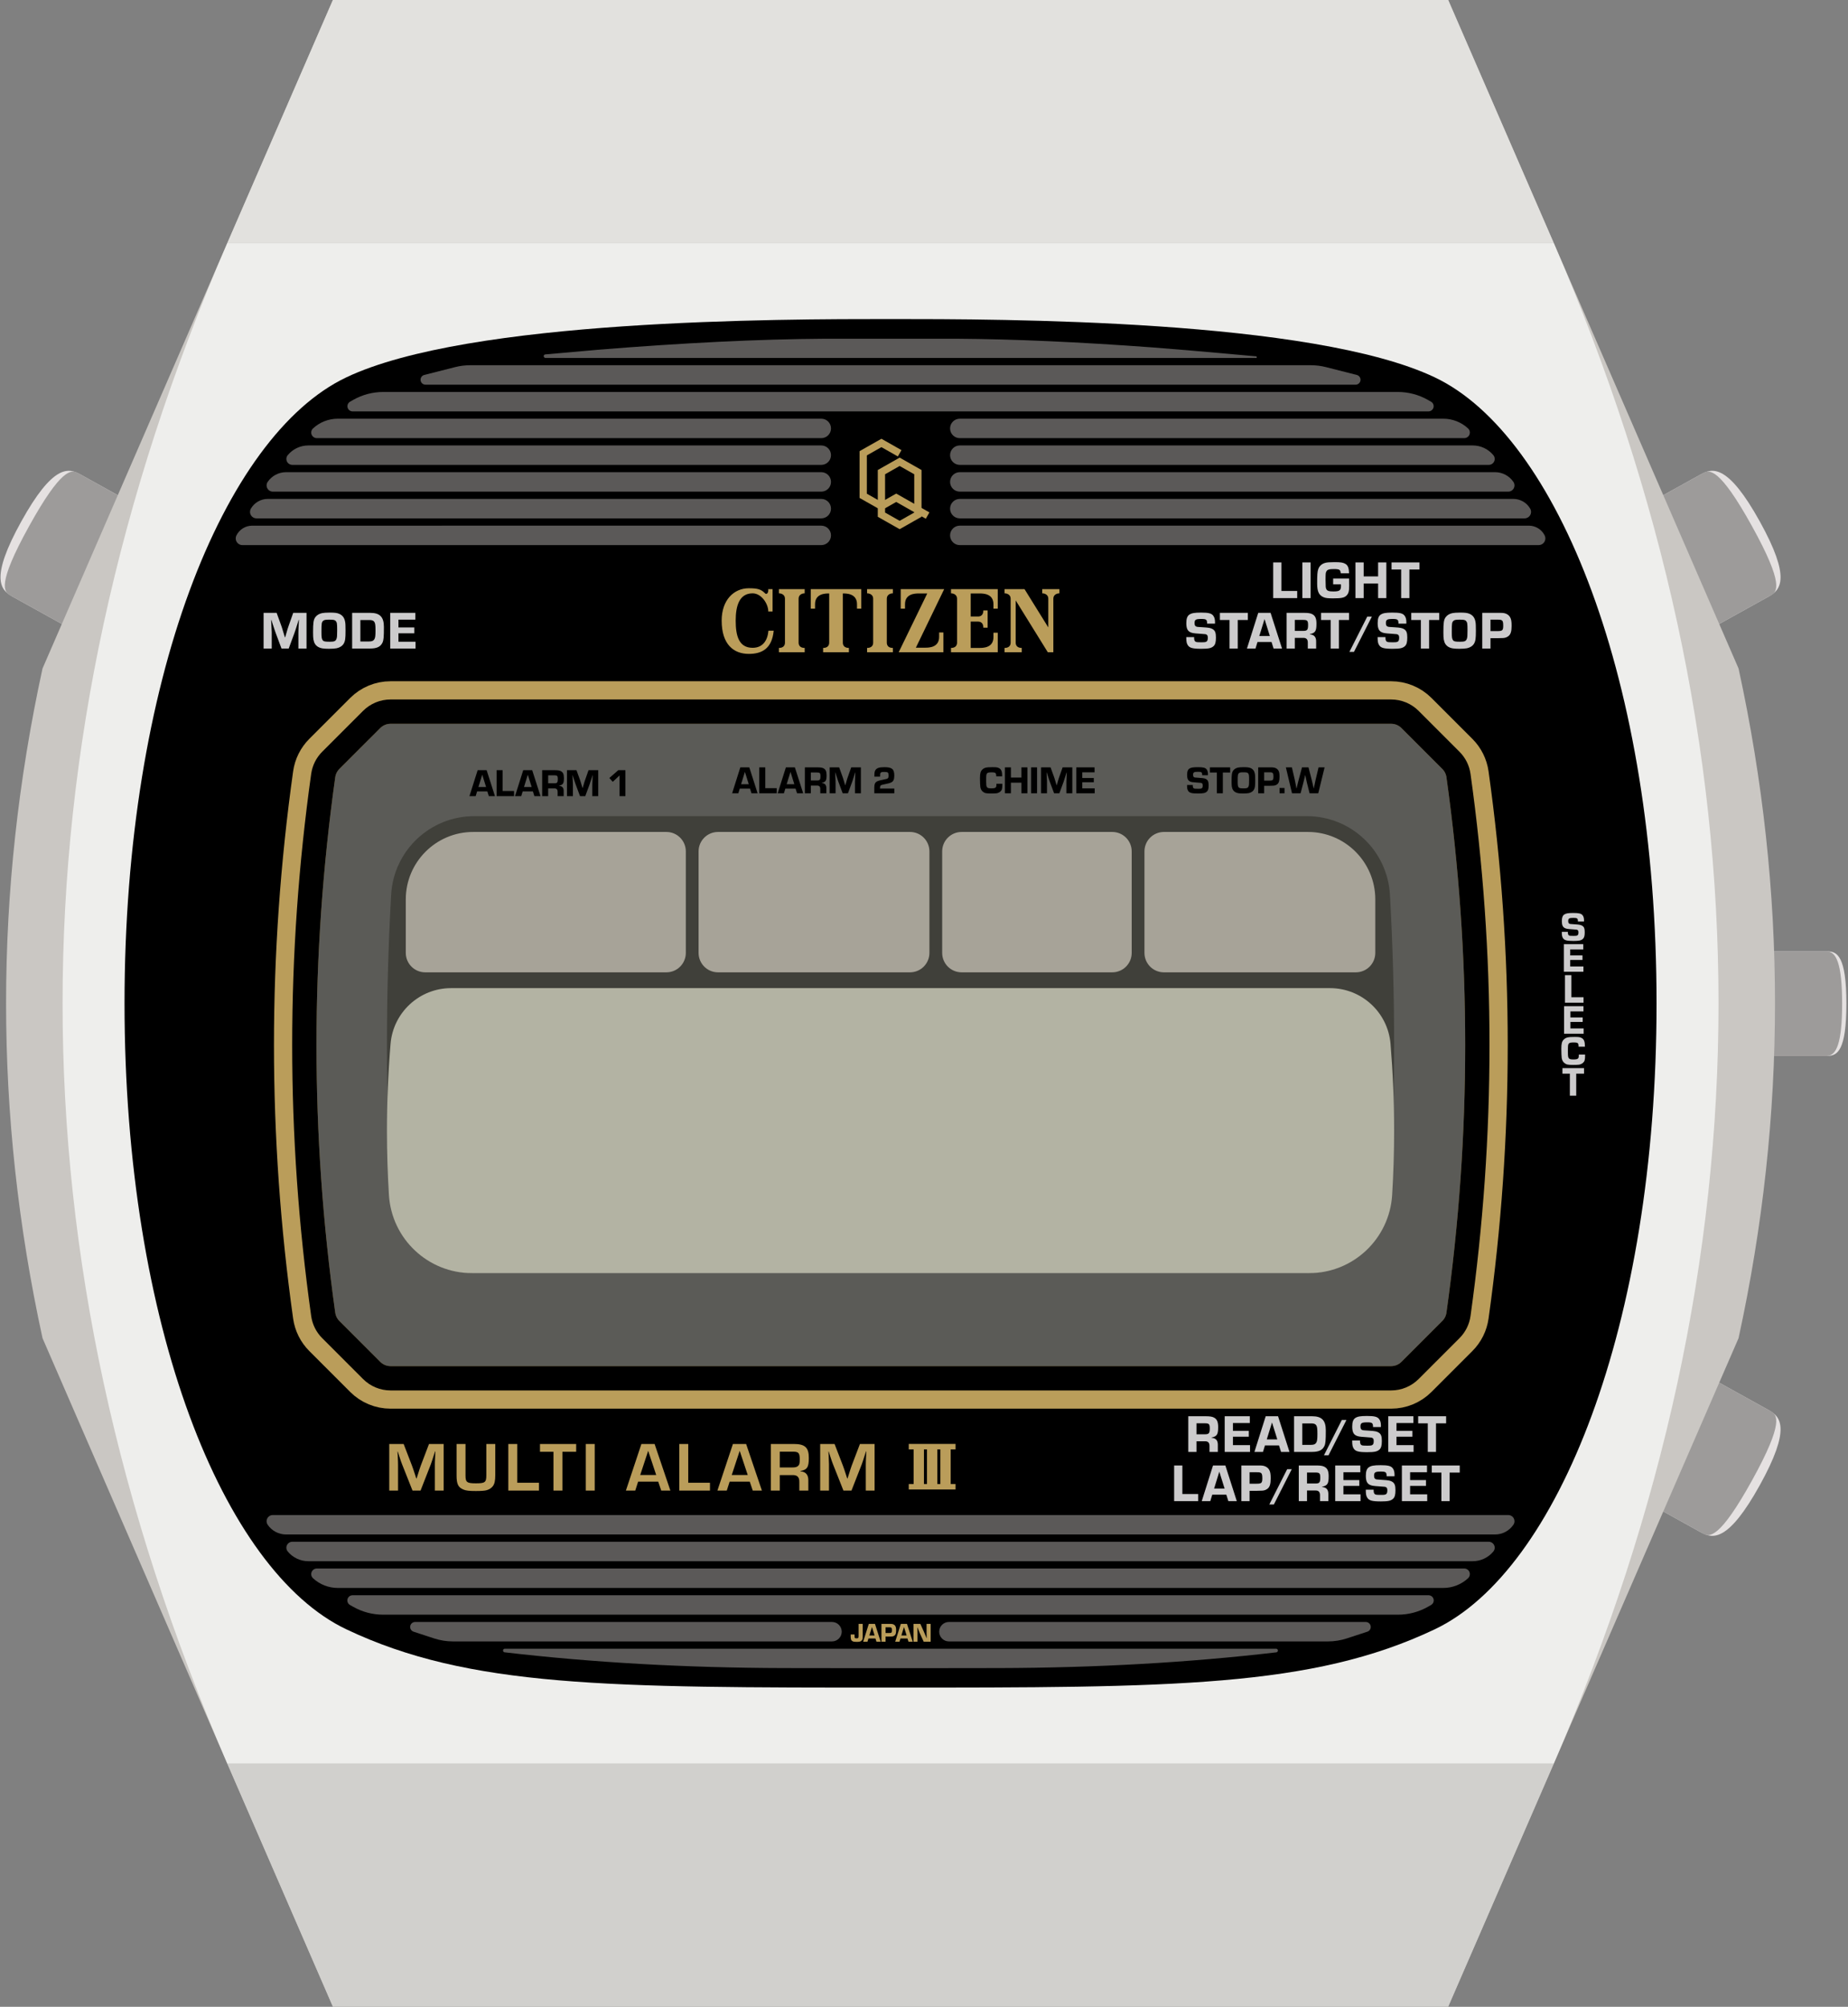 <?xml version="1.0" encoding="UTF-8"?>
<svg width="386px" height="419px" viewBox="0 0 386 419" version="1.1" xmlns="http://www.w3.org/2000/svg" xmlns:xlink="http://www.w3.org/1999/xlink">
    <rect x="0" y="0" width="386" height="419" fill="#808080" stroke="none"/>
    <title>face</title>
    <defs>
        <path d="M55.567,84.504 L264.559,84.504 C265.367,84.504 266.142,84.825 266.713,85.396 L275.252,93.936 C275.72,94.403 276.023,95.011 276.114,95.666 C278.726,114.298 280.032,132.93 280.032,151.562 C280.032,170.194 278.726,188.826 276.114,207.458 C276.023,208.114 275.72,208.721 275.252,209.189 L266.713,217.728 C266.142,218.299 265.367,218.62 264.559,218.62 L55.567,218.62 C54.76,218.62 53.985,218.299 53.414,217.728 L44.875,209.189 C44.407,208.721 44.104,208.114 44.012,207.458 C41.401,188.826 40.095,170.194 40.095,151.562 C40.095,132.93 41.401,114.298 44.012,95.666 C44.104,95.011 44.407,94.403 44.875,93.936 L53.414,85.396 C53.985,84.825 54.76,84.504 55.567,84.504 Z" id="path-1"></path>
    </defs>
    <g id="face" stroke="none" stroke-width="1" fill="none" fill-rule="evenodd">
        <path d="M381.683,198.636 C383.769,198.636 385.662,199.691 385.662,209.548 C385.662,219.307 383.806,220.438 381.745,220.46 L360.159,220.46 L360.159,198.636 L381.683,198.636 Z" id="Rectangle-Copy" fill="#E5E1E1"></path>
        <path d="M381.556,198.636 C383.515,198.636 384.774,201.124 384.774,209.548 C384.774,217.888 383.54,220.41 381.614,220.459 L360.159,220.46 L360.159,198.636 L381.556,198.636 Z" id="Rectangle-Copy-3" fill="#9D9B9A"></path>
        <path d="M355.296,99.023 C357.737,97.67 360.973,96.964 367.586,108.894 C374.132,120.705 371.931,123.146 369.517,124.506 L344.253,138.511 L330.104,112.987 L355.296,99.023 Z" id="Rectangle" fill="#E5E1E1"></path>
        <path d="M355.296,99.023 C355.322,99.008 355.349,98.993 355.376,98.977 L355.626,98.829 L355.713,98.779 C357.037,98.029 359.139,97.582 365.921,109.817 C372.778,122.188 371.175,123.631 369.828,124.346 L369.74,124.393 L369.567,124.482 L369.484,124.525 L344.253,138.511 L330.104,112.987 L355.296,99.023 Z" id="Rectangle-Copy-2" fill="#9D9B9A"></path>
        <path d="M355.296,319.946 C357.737,321.299 360.973,322.004 367.586,310.075 C374.132,298.264 371.931,295.823 369.517,294.462 L344.253,280.458 L330.104,305.982 L355.296,319.946 Z" id="Rectangle" fill="#E5E1E1"></path>
        <path d="M355.296,319.946 C355.322,319.96 355.349,319.976 355.376,319.991 L355.458,320.039 L355.626,320.139 L355.713,320.19 C357.037,320.94 359.139,321.387 365.921,309.152 C372.778,296.781 371.175,295.338 369.828,294.622 L369.74,294.576 L369.567,294.487 L369.484,294.443 L344.253,280.458 L330.104,305.982 L355.296,319.946 Z" id="Rectangle-Copy-2" fill="#9D9B9A"></path>
        <path d="M16.725,99.023 C14.284,97.67 11.048,96.964 4.435,108.894 C-2.111,120.705 0.09,123.146 2.504,124.506 L27.768,138.511 L41.916,112.987 L16.725,99.023 Z" id="Rectangle" fill="#E5E1E1"></path>
        <path d="M16.725,99.023 C16.698,99.008 16.672,98.993 16.645,98.977 L16.395,98.829 L16.308,98.779 L16.227,98.734 C14.898,98.016 12.746,97.827 6.1,109.817 C-0.758,122.188 0.845,123.631 2.193,124.346 L2.281,124.393 L2.454,124.482 L2.536,124.525 L27.768,138.511 L41.916,112.987 L16.725,99.023 Z" id="Rectangle-Copy-2" fill="#9D9B9A"></path>
        <path d="M69.532,0 L302.49,0 L363.14,139.572 C368.216,162.876 370.753,186.18 370.753,209.485 C370.753,232.789 368.216,256.093 363.14,279.397 L302.49,418.969 L69.532,418.969 L8.882,279.397 C3.807,256.093 1.269,232.789 1.269,209.485 C1.269,186.18 3.807,162.876 8.882,139.572 L69.532,0 Z" id="Rectangle-Copy-12" fill="#CAC7C3"></path>
        <path d="M324.545,50.753 C347.484,103.664 358.953,156.574 358.953,209.485 C358.953,262.395 347.484,315.305 324.545,368.216 L47.478,368.216 C24.538,315.305 13.069,262.395 13.069,209.485 C13.069,156.574 24.538,103.664 47.477,50.753 L324.545,50.753 Z" id="Rectangle-Copy-13" fill="#EEEEEC"></path>
        <polygon id="Rectangle-Copy-14" fill="#D1D0CD" points="324.545 368.216 302.49 418.969 69.532 418.969 47.478 368.216"></polygon>
        <polygon id="Rectangle-Copy-15" fill="#E2E1DE" points="69.532 0 302.49 0 324.545 50.753 47.477 50.753"></polygon>
        <g id="Face" transform="translate(26.011, 66.614)">
            <path d="M46.312,12.181 C71.943,0 136.975,0 160,0 C183.025,0 248.057,0 273.688,12.181 C299.318,24.362 320,75.497 320,142.871 C320,210.244 299.318,261.38 273.688,273.561 C248.057,285.741 218.858,285.741 160,285.741 C101.142,285.741 71.943,285.741 46.312,273.561 C20.682,261.38 0,210.244 0,142.871 C0,75.497 20.682,24.362 46.312,12.181 Z" id="Face-Black-Background" fill="#000000"></path>
            <g id="Gray-Area-Around-Display">
                <path stroke="#BA9D5A" stroke-width="8.882" d="M264.559,80.063 C266.545,80.063 268.449,80.852 269.853,82.256 L269.853,82.256 L278.392,90.795 C279.542,91.946 280.287,93.439 280.512,95.05 C283.153,113.887 284.473,132.725 284.473,151.562 C284.473,170.4 283.153,189.237 280.512,208.075 C280.287,209.685 279.542,211.179 278.392,212.329 L278.392,212.329 L269.853,220.868 C268.449,222.272 266.545,223.061 264.559,223.061 L264.559,223.061 L55.567,223.061 C53.582,223.061 51.678,222.272 50.274,220.868 L50.274,220.868 L41.735,212.329 C40.585,211.179 39.84,209.686 39.614,208.075 C36.974,189.237 35.654,170.4 35.654,151.562 C35.654,132.725 36.974,113.887 39.614,95.05 C39.84,93.439 40.584,91.946 41.735,90.795 L41.735,90.795 L50.274,82.256 C51.678,80.852 53.582,80.063 55.567,80.063 L55.567,80.063 Z" fill="#5B5B57" fill-rule="evenodd"></path>
                <path stroke="#000000" stroke-width="5.075" d="M264.559,81.967 C266.04,81.967 267.46,82.555 268.507,83.602 L268.507,83.602 L277.046,92.141 C277.904,92.999 278.459,94.113 278.628,95.314 C281.256,114.063 282.569,132.813 282.569,151.562 C282.569,170.312 281.256,189.061 278.628,207.81 C278.459,209.012 277.904,210.126 277.046,210.983 L277.046,210.983 L268.507,219.523 C267.46,220.57 266.04,221.158 264.559,221.158 L264.559,221.158 L55.567,221.158 C54.087,221.158 52.667,220.57 51.62,219.523 L51.62,219.523 L43.08,210.983 C42.223,210.126 41.668,209.012 41.499,207.811 C38.871,189.061 37.557,170.312 37.557,151.562 C37.557,132.813 38.871,114.063 41.499,95.314 C41.668,94.113 42.223,92.999 43.08,92.141 L43.08,92.141 L51.62,83.602 C52.667,82.555 54.087,81.967 55.567,81.967 L55.567,81.967 Z"></path>
            </g>
            <path d="M73.043,103.791 L246.957,103.791 C256.181,103.791 263.799,110.995 264.313,120.205 C264.895,130.636 265.186,141.067 265.186,151.499 C265.186,161.93 264.895,172.362 264.313,182.793 C263.799,192.002 256.181,199.207 246.957,199.207 L73.043,199.207 C63.819,199.207 56.201,192.002 55.687,182.793 C55.105,172.362 54.814,161.93 54.814,151.499 C54.814,141.067 55.105,130.636 55.687,120.205 C56.201,110.995 63.819,103.791 73.043,103.791 Z" id="Display" fill="#171811" opacity="0.4"></path>
            <path d="M247.169,107.09 C254.947,107.09 261.253,113.395 261.253,121.174 L261.253,132.339 C261.253,134.582 259.435,136.4 257.193,136.4 L217.098,136.4 C214.855,136.4 213.037,134.582 213.037,132.339 L213.037,111.15 C213.037,108.907 214.855,107.09 217.098,107.09 L247.169,107.09 Z M113.18,107.09 C115.422,107.09 117.24,108.907 117.24,111.15 L117.24,111.15 L117.24,132.339 C117.24,134.582 115.422,136.4 113.18,136.4 L113.18,136.4 L62.807,136.4 C60.565,136.4 58.747,134.582 58.747,132.339 L58.747,132.339 L58.747,121.174 C58.747,113.395 65.053,107.09 72.831,107.09 L72.831,107.09 Z M206.312,107.09 C208.555,107.09 210.373,108.907 210.373,111.15 L210.373,132.339 C210.373,134.582 208.555,136.4 206.312,136.4 L174.845,136.4 C172.603,136.4 170.785,134.582 170.785,132.339 L170.785,111.15 C170.785,108.907 172.603,107.09 174.845,107.09 L206.312,107.09 Z M164.06,107.09 C166.303,107.09 168.121,108.907 168.121,111.15 L168.121,132.339 C168.121,134.582 166.303,136.4 164.06,136.4 L123.965,136.4 C121.723,136.4 119.905,134.582 119.905,132.339 L119.905,111.15 C119.905,108.907 121.723,107.09 123.965,107.09 L164.06,107.09 Z" id="status-icons" fill="#A7A398"></path>
            <path d="M68.211,139.699 L251.789,139.699 C258.389,139.699 263.887,144.759 264.434,151.336 C264.935,157.375 265.186,163.414 265.186,169.453 C265.186,173.933 265.048,178.413 264.772,182.893 C264.207,192.061 256.607,199.207 247.422,199.207 L72.578,199.207 C63.393,199.207 55.793,192.061 55.228,182.893 C54.952,178.413 54.814,173.933 54.814,169.453 C54.814,163.414 55.065,157.375 55.566,151.336 C56.113,144.759 61.611,139.699 68.211,139.699 Z" id="lcd" fill="#B3B3A3"></path>
            <path d="M240.532,277.621 C240.742,277.621 240.913,277.791 240.913,278.002 C240.913,278.195 240.768,278.357 240.576,278.38 C222.277,280.516 202.923,281.61 182.514,281.664 L176.322,281.669 C175.964,281.67 175.605,281.671 175.245,281.672 L173.068,281.675 L170.86,281.678 L168.62,281.68 L166.35,281.681 L156.424,281.681 L152.923,281.68 L149.495,281.678 L147.25,281.676 L145.037,281.672 C144.671,281.672 144.306,281.671 143.943,281.67 L137.716,281.665 C117.212,281.612 97.77,280.515 79.388,278.373 C79.183,278.343 79.036,278.157 79.06,277.952 C79.082,277.763 79.242,277.621 79.432,277.621 L240.532,277.621 Z M259.265,272.038 C259.84,272.038 260.306,272.504 260.306,273.079 C260.306,273.529 260.016,273.928 259.589,274.068 L255.317,275.467 C254.042,275.885 252.709,276.098 251.367,276.098 L172.192,276.098 C171.071,276.098 170.162,275.189 170.162,274.068 C170.162,272.947 171.071,272.038 172.192,272.038 L259.265,272.038 Z M147.772,272.038 C148.894,272.038 149.802,272.947 149.802,274.068 C149.802,275.189 148.894,276.098 147.772,276.098 L68.598,276.098 C67.256,276.098 65.923,275.885 64.647,275.467 L60.376,274.068 C59.829,273.889 59.532,273.301 59.711,272.755 C59.851,272.327 60.25,272.038 60.7,272.038 L147.772,272.038 Z M272.376,266.458 C272.976,266.458 273.462,266.944 273.462,267.543 C273.462,267.933 273.253,268.293 272.914,268.487 L272.282,268.847 C270.366,269.941 268.199,270.516 265.993,270.516 L54.007,270.516 C51.801,270.516 49.634,269.941 47.718,268.847 L47.086,268.487 C46.565,268.189 46.384,267.526 46.681,267.005 C46.874,266.667 47.234,266.458 47.624,266.458 L272.376,266.458 Z M279.836,260.875 C280.483,260.875 281.007,261.399 281.007,262.046 C281.007,262.372 280.871,262.683 280.632,262.905 C279.224,264.21 277.375,264.935 275.455,264.935 L44.545,264.935 C42.625,264.935 40.776,264.21 39.368,262.905 C38.894,262.465 38.865,261.724 39.305,261.25 C39.527,261.01 39.838,260.875 40.164,260.875 L279.836,260.875 Z M284.957,255.291 C285.642,255.291 286.197,255.847 286.197,256.532 C286.197,256.82 286.097,257.099 285.913,257.321 C284.851,258.607 283.271,259.352 281.603,259.352 L38.397,259.352 C36.729,259.352 35.149,258.607 34.087,257.321 C33.65,256.793 33.725,256.011 34.253,255.575 C34.475,255.392 34.755,255.291 35.043,255.291 L284.957,255.291 Z M289.027,249.708 C289.745,249.708 290.327,250.29 290.327,251.008 C290.327,251.268 290.249,251.523 290.102,251.738 C289.239,253.009 287.802,253.769 286.267,253.769 L33.733,253.769 C32.198,253.769 30.761,253.009 29.898,251.738 C29.494,251.145 29.649,250.336 30.242,249.932 C30.458,249.786 30.713,249.708 30.973,249.708 L289.027,249.708 Z" id="Combined-Shape" fill="#5B5958"></path>
            <path d="M152.987,276.193 C153.585,276.193 153.841,276.104 154.037,275.83 C154.165,275.646 154.182,275.534 154.187,274.981 L154.187,272.441 L153.328,272.441 L153.328,274.886 C153.322,275.221 153.317,275.244 153.266,275.333 C153.21,275.422 153.116,275.456 152.909,275.456 C152.691,275.456 152.596,275.428 152.552,275.361 C152.496,275.28 152.486,275.236 152.485,274.851 L152.485,274.652 L151.681,274.652 C151.675,274.808 151.675,274.836 151.675,274.909 C151.675,275.668 151.759,275.903 152.088,276.07 C152.267,276.165 152.49,276.193 152.987,276.193 Z M155.176,276.165 L155.382,275.489 L156.851,275.489 L157.063,276.165 L157.945,276.165 L156.75,272.441 L155.46,272.441 L154.282,276.165 L155.176,276.165 Z M156.672,274.859 L155.572,274.859 L156.119,273.089 L156.672,274.859 Z M158.961,276.165 L158.961,275.087 L159.67,275.087 C160.111,275.076 160.228,275.076 160.262,275.071 C160.485,275.065 160.692,274.987 160.853,274.853 C161.071,274.674 161.166,274.356 161.166,273.792 C161.166,273.318 161.121,273.078 160.987,272.86 C160.831,272.614 160.541,272.464 160.183,272.447 L160.15,272.445 L160.15,272.445 L160.09,272.443 C160.069,272.443 160.046,272.442 160.016,272.442 L158.101,272.441 L158.101,276.165 L158.961,276.165 Z M159.675,274.345 L158.961,274.345 L158.961,273.15 L159.715,273.15 C159.955,273.15 159.994,273.156 160.083,273.189 C160.245,273.256 160.29,273.385 160.29,273.764 C160.29,274.272 160.211,274.345 159.675,274.345 Z M161.864,276.165 L162.07,275.489 L163.539,275.489 L163.751,276.165 L164.633,276.165 L163.438,272.441 L162.149,272.441 L160.971,276.165 L161.864,276.165 Z M163.36,274.859 L162.26,274.859 L162.807,273.089 L163.36,274.859 Z M165.632,276.165 L165.632,274.362 C165.632,274.083 165.621,273.692 165.599,273.178 L165.632,273.178 L165.75,273.474 C165.956,274.016 166.006,274.138 166.107,274.362 L166.928,276.165 L168.379,276.165 L168.379,272.441 L167.525,272.441 L167.525,274.25 C167.525,274.646 167.525,274.697 167.547,275.115 L167.558,275.406 L167.525,275.406 L167.397,275.099 C167.19,274.579 167.179,274.551 167.006,274.166 L166.23,272.441 L164.789,272.441 L164.789,276.165 L165.632,276.165 Z" id="JAPAN" fill="#BA9D5A" fill-rule="nonzero"></path>
            <path d="M57.132,244.607 L57.132,239.296 C57.132,238.698 57.118,238.391 57.059,237.166 L57.016,236.465 L57.074,236.465 L57.293,237.137 C57.702,238.391 57.804,238.698 57.993,239.165 L60.153,244.607 L61.831,244.607 L63.976,239.121 C64.136,238.698 64.239,238.362 64.647,237.093 L64.866,236.422 L64.924,236.422 L64.895,237.137 C64.86,237.898 64.841,238.271 64.831,238.599 L64.826,238.815 C64.824,238.923 64.823,239.034 64.822,239.162 L64.822,244.607 L66.661,244.607 L66.661,234.875 L63.597,234.875 L61.875,239.398 C61.714,239.851 61.597,240.186 61.218,241.412 L60.999,242.083 L60.941,242.083 L60.722,241.397 C60.313,240.157 60.211,239.836 60.036,239.384 L58.3,234.875 L55.294,234.875 L55.294,244.607 L57.132,244.607 Z M73.396,244.695 C74.519,244.695 75.278,244.637 75.657,244.52 C76.212,244.359 76.635,244.068 76.927,243.688 C77.292,243.207 77.438,242.55 77.438,241.354 L77.438,234.875 L75.57,234.875 L75.57,241.383 C75.57,242.886 75.307,243.09 73.41,243.09 C71.513,243.09 71.222,242.871 71.222,241.456 L71.222,234.875 L69.354,234.875 L69.354,241.456 C69.354,243.221 69.689,243.922 70.74,244.374 C71.309,244.622 71.966,244.695 73.396,244.695 Z M86.566,244.607 L86.566,242.973 L82.028,242.973 L82.028,234.875 L80.16,234.875 L80.16,244.607 L86.566,244.607 Z M91.462,244.607 L91.462,236.509 L94.337,236.509 L94.337,234.875 L86.778,234.875 L86.778,236.509 L89.594,236.509 L89.594,244.607 L91.462,244.607 Z M98.212,244.607 L98.212,234.875 L96.344,234.875 L96.344,244.607 L98.212,244.607 Z M106.677,244.607 L107.275,242.74 L111.477,242.74 L112.105,244.607 L114.016,244.607 L110.718,234.875 L107.961,234.875 L104.721,244.607 L106.677,244.607 Z M111.054,241.354 L107.713,241.354 L109.376,236.305 L111.054,241.354 Z M122.283,244.607 L122.283,242.973 L117.745,242.973 L117.745,234.875 L115.878,234.875 L115.878,244.607 L122.283,244.607 Z M125.793,244.607 L126.392,242.74 L130.594,242.74 L131.222,244.607 L133.133,244.607 L129.835,234.875 L127.078,234.875 L123.838,244.607 L125.793,244.607 Z M130.171,241.354 L126.83,241.354 L128.493,236.305 L130.171,241.354 Z M136.862,244.607 L136.862,241.368 L139.489,241.368 C140.525,241.339 140.977,241.791 140.948,242.856 L140.948,244.607 L142.83,244.607 L142.83,242.492 C142.845,241.31 142.29,240.653 141.181,240.595 L141.181,240.522 C142.597,240.245 142.932,239.719 142.932,237.779 C142.932,235.604 142.13,234.875 139.78,234.875 L134.994,234.875 L134.994,244.607 L136.862,244.607 Z M139.474,239.778 L136.862,239.778 L136.862,236.48 L139.605,236.48 C140.802,236.48 141.035,236.743 141.035,238.114 C141.035,238.946 140.962,239.238 140.656,239.486 C140.437,239.69 140.058,239.778 139.474,239.778 Z M147.143,244.607 L147.142,239.07 C147.138,238.6 147.121,238.228 147.07,237.166 L147.026,236.465 L147.085,236.465 L147.303,237.137 C147.712,238.391 147.814,238.698 148.004,239.165 L150.163,244.607 L151.841,244.607 L153.986,239.121 C154.147,238.698 154.249,238.362 154.658,237.093 L154.876,236.422 L154.935,236.422 L154.906,237.137 C154.851,238.321 154.835,238.566 154.833,239.162 L154.833,244.607 L156.671,244.607 L156.671,234.875 L153.607,234.875 L151.885,239.398 C151.725,239.851 151.608,240.186 151.229,241.412 L151.01,242.083 L150.951,242.083 L150.732,241.397 C150.324,240.157 150.222,239.836 150.047,239.384 L148.31,234.875 L145.304,234.875 L145.304,244.607 L147.143,244.607 Z" id="MULTIALARM" fill="#BA9D5A" fill-rule="nonzero"></path>
            <g id="Group-2" transform="translate(163.807, 234.861)" fill="#BA9D5A">
                <rect id="Rectangle" x="1.015" y="0.888" width="2.157" height="7.74"></rect>
                <rect id="Rectangle-Copy-3" x="3.807" y="0.888" width="2.157" height="7.74"></rect>
                <rect id="Rectangle-Copy-6" x="6.598" y="0.888" width="2.157" height="7.74"></rect>
                <rect id="Rectangle" x="0" y="0" width="9.77" height="1.142"></rect>
                <rect id="Rectangle-Copy-7" x="0" y="8.374" width="9.77" height="1.142"></rect>
            </g>
            <path d="M30.744,68.792 L30.744,65.666 C30.744,65.6 30.744,65.538 30.744,65.476 L30.741,65.29 C30.735,64.915 30.714,64.488 30.655,63.533 L30.622,62.83 L30.677,62.83 L30.89,63.511 C31.166,64.363 31.294,64.751 31.413,65.091 L31.478,65.275 C31.51,65.367 31.544,65.461 31.582,65.565 L32.788,68.792 L34.295,68.792 L35.49,65.554 C35.668,65.052 35.78,64.717 36.16,63.5 L36.372,62.807 L36.428,62.807 L36.394,63.522 C36.336,64.646 36.32,64.983 36.317,65.453 L36.316,68.792 L38.013,68.792 L38.013,61.345 L35.233,61.345 L34.25,64.136 C34.094,64.572 34.016,64.84 33.726,65.856 L33.558,66.436 L33.491,66.436 C33.152,65.29 33.01,64.826 32.884,64.445 L32.831,64.285 C32.813,64.232 32.795,64.18 32.777,64.125 L31.772,61.345 L29.047,61.345 L29.047,68.792 L30.744,68.792 Z M42.694,68.848 C43.375,68.848 43.978,68.803 44.302,68.736 C44.972,68.591 45.474,68.267 45.765,67.798 C46.088,67.251 46.167,66.749 46.167,65.063 C46.167,64.036 46.144,63.544 46.077,63.209 C45.932,62.372 45.53,61.847 44.838,61.546 C44.402,61.356 43.911,61.289 42.861,61.289 C42.18,61.289 41.555,61.334 41.254,61.401 C40.651,61.523 40.126,61.847 39.836,62.271 C39.467,62.796 39.378,63.433 39.378,65.376 C39.378,66.179 39.4,66.559 39.456,66.894 C39.59,67.664 39.891,68.145 40.483,68.48 C40.952,68.748 41.522,68.848 42.694,68.848 Z M42.884,67.374 C41.924,67.374 41.611,67.318 41.421,67.095 C41.187,66.816 41.131,66.492 41.131,65.297 C41.131,63.555 41.175,63.288 41.477,63.02 C41.7,62.819 41.957,62.763 42.739,62.763 C43.632,62.763 43.922,62.819 44.112,63.042 C44.367,63.339 44.41,63.535 44.413,64.827 L44.413,65.041 C44.413,66.179 44.391,66.447 44.268,66.782 C44.09,67.251 43.811,67.374 42.884,67.374 Z M51.294,68.792 C52.712,68.792 53.471,68.424 53.884,67.553 C54.119,67.039 54.175,66.414 54.175,64.281 C54.175,62.204 53.337,61.345 51.327,61.345 L47.542,61.345 L47.542,68.792 L51.294,68.792 Z M51.071,67.318 L49.262,67.318 L49.262,62.841 L51.115,62.841 C51.696,62.841 51.997,62.953 52.176,63.232 C52.366,63.511 52.422,63.935 52.422,65.007 C52.422,66.157 52.366,66.57 52.165,66.883 C51.964,67.196 51.662,67.318 51.071,67.318 Z M60.787,68.792 L60.787,67.374 L57.214,67.374 L57.214,65.61 L60.53,65.61 L60.53,64.393 L57.214,64.393 L57.214,62.763 L60.742,62.763 L60.742,61.345 L55.494,61.345 L55.494,68.792 L60.787,68.792 Z" id="MODE" fill="#CCCBCC" fill-rule="nonzero"></path>
            <path d="M244.941,58.261 L244.941,56.776 L241.647,56.776 L241.647,50.813 L239.927,50.813 L239.927,58.261 L244.941,58.261 Z M247.735,58.261 L247.735,50.813 L246.015,50.813 L246.015,58.261 L247.735,58.261 Z M252.449,58.317 C254.202,58.317 254.816,58.183 255.274,57.703 C255.676,57.267 255.798,56.798 255.798,55.648 C255.798,55.123 255.787,54.632 255.776,54.174 L252.449,54.174 L252.449,55.391 L254.068,55.391 C254.079,55.503 254.09,55.615 254.09,55.637 C254.09,56.664 253.811,56.876 252.482,56.876 C251.578,56.876 251.176,56.742 251.02,56.374 C250.886,56.072 250.886,56.061 250.863,54.42 C250.874,53.058 250.886,53.002 251.031,52.712 C251.22,52.321 251.6,52.198 252.572,52.198 C253.777,52.198 253.967,52.321 254.034,53.091 L255.776,53.091 C255.743,51.975 255.53,51.416 255.006,51.115 C254.503,50.825 254.068,50.758 252.739,50.758 C251.701,50.758 251.165,50.802 250.796,50.903 C250.048,51.115 249.534,51.584 249.322,52.276 C249.155,52.79 249.11,53.404 249.11,55.235 C249.11,56.899 249.479,57.669 250.45,58.082 C250.886,58.261 251.343,58.317 252.449,58.317 Z M258.827,58.261 L258.827,55.213 L261.841,55.213 L261.841,58.261 L263.561,58.261 L263.561,50.813 L261.841,50.813 L261.841,53.739 L258.827,53.739 L258.827,50.813 L257.107,50.813 L257.107,58.261 L258.827,58.261 Z M268.376,58.261 L268.376,52.298 L270.486,52.298 L270.486,50.813 L264.646,50.813 L264.646,52.298 L266.656,52.298 L266.656,58.261 L268.376,58.261 Z" id="LIGHT" fill="#CCCBCC" fill-rule="nonzero"></path>
            <path d="M224.918,68.848 C226.414,68.848 227.006,68.725 227.475,68.29 C227.832,67.955 227.966,67.452 227.966,66.492 C227.966,65.51 227.798,65.074 227.318,64.761 C226.939,64.516 226.525,64.426 225.331,64.359 C224.125,64.281 224.125,64.281 223.969,64.248 C223.634,64.158 223.5,63.946 223.5,63.489 C223.5,62.774 223.745,62.618 224.906,62.618 C225.956,62.618 226.124,62.752 226.124,63.6 L227.765,63.6 C227.776,63.477 227.776,63.343 227.776,63.299 C227.776,62.662 227.642,62.216 227.363,61.881 C226.983,61.434 226.369,61.289 224.851,61.289 C223.466,61.289 222.863,61.401 222.383,61.735 C221.97,62.037 221.78,62.584 221.78,63.477 C221.78,64.538 222.015,65.085 222.595,65.376 C222.975,65.565 223.321,65.621 224.538,65.699 C225.889,65.789 225.889,65.789 226.068,65.934 C226.213,66.034 226.269,66.235 226.269,66.559 C226.269,66.95 226.191,67.184 226.034,67.307 C225.844,67.452 225.677,67.486 224.996,67.486 C223.98,67.486 223.823,67.464 223.645,67.318 C223.477,67.162 223.41,66.939 223.41,66.537 L223.41,66.403 L221.769,66.403 C221.769,67.33 221.847,67.72 222.082,68.078 C222.45,68.669 223.098,68.848 224.918,68.848 Z M232.524,68.792 L232.524,62.83 L234.634,62.83 L234.634,61.345 L228.794,61.345 L228.794,62.83 L230.804,62.83 L230.804,68.792 L232.524,68.792 Z M236.233,68.792 L236.646,67.441 L239.583,67.441 L240.007,68.792 L241.771,68.792 L239.382,61.345 L236.802,61.345 L234.446,68.792 L236.233,68.792 Z M239.225,66.179 L237.026,66.179 L238.12,62.64 L239.225,66.179 Z M244.442,68.792 L244.442,66.57 L246.184,66.57 C246.82,66.549 247.134,66.84 247.155,67.487 L247.155,68.792 L248.897,68.792 L248.897,67.307 C248.908,66.392 248.473,65.9 247.591,65.844 L247.591,65.789 C248.73,65.532 248.964,65.152 248.964,63.6 C248.964,62.495 248.707,61.925 248.049,61.601 C247.702,61.423 247.2,61.345 246.43,61.345 L242.723,61.345 L242.723,68.792 L244.442,68.792 Z M246.229,65.108 L244.442,65.108 L244.442,62.819 L246.229,62.819 C247.055,62.819 247.211,62.997 247.211,63.89 C247.211,64.884 247.033,65.108 246.229,65.108 Z M253.656,68.792 L253.656,62.83 L255.766,62.83 L255.766,61.345 L249.927,61.345 L249.927,62.83 L251.937,62.83 L251.937,68.792 L253.656,68.792 Z" id="START" fill="#CCCBCC" fill-rule="nonzero"></path>
            <path d="M264.886,68.848 C266.382,68.848 266.974,68.725 267.443,68.29 C267.8,67.955 267.934,67.452 267.934,66.492 C267.934,65.51 267.767,65.074 267.287,64.761 C266.907,64.516 266.494,64.426 265.299,64.359 C264.093,64.281 264.093,64.281 263.937,64.248 C263.602,64.158 263.468,63.946 263.468,63.489 C263.468,62.774 263.713,62.618 264.875,62.618 C265.924,62.618 266.092,62.752 266.092,63.6 L267.733,63.6 C267.744,63.477 267.744,63.343 267.744,63.299 C267.744,62.662 267.61,62.216 267.331,61.881 C266.952,61.434 266.337,61.289 264.819,61.289 C263.434,61.289 262.831,61.401 262.351,61.735 C261.938,62.037 261.748,62.584 261.748,63.477 C261.748,64.538 261.983,65.085 262.563,65.376 C262.943,65.565 263.289,65.621 264.506,65.699 C265.857,65.789 265.857,65.789 266.036,65.934 C266.181,66.034 266.237,66.235 266.237,66.559 C266.237,66.95 266.159,67.184 266.002,67.307 C265.813,67.452 265.645,67.486 264.964,67.486 C263.948,67.486 263.792,67.464 263.613,67.318 C263.446,67.162 263.379,66.939 263.379,66.537 L263.379,66.403 L261.737,66.403 C261.737,67.33 261.815,67.72 262.05,68.078 C262.418,68.669 263.066,68.848 264.886,68.848 Z M272.492,68.792 L272.492,62.83 L274.602,62.83 L274.602,61.345 L268.763,61.345 L268.763,62.83 L270.772,62.83 L270.772,68.792 L272.492,68.792 Z M278.792,68.848 C279.473,68.848 280.076,68.803 280.4,68.736 C281.07,68.591 281.572,68.267 281.862,67.798 C282.186,67.251 282.264,66.749 282.264,65.063 C282.264,64.036 282.242,63.544 282.175,63.209 C282.03,62.372 281.628,61.847 280.936,61.546 C280.5,61.356 280.009,61.289 278.959,61.289 C278.278,61.289 277.653,61.334 277.351,61.401 C276.748,61.523 276.224,61.847 275.933,62.271 C275.565,62.796 275.476,63.433 275.476,65.376 C275.476,66.179 275.498,66.559 275.554,66.894 C275.688,67.664 275.989,68.145 276.581,68.48 C277.05,68.748 277.619,68.848 278.792,68.848 Z M278.982,67.374 C278.021,67.374 277.709,67.318 277.519,67.095 C277.284,66.816 277.229,66.492 277.229,65.297 C277.229,63.555 277.273,63.288 277.575,63.02 C277.798,62.819 278.055,62.763 278.836,62.763 C279.73,62.763 280.02,62.819 280.21,63.042 C280.464,63.339 280.507,63.535 280.511,64.827 L280.511,65.041 C280.511,66.179 280.489,66.447 280.366,66.782 C280.187,67.251 279.908,67.374 278.982,67.374 Z M285.315,68.792 L285.315,66.637 L286.733,66.637 C287.615,66.615 287.849,66.615 287.916,66.604 C288.363,66.593 288.776,66.436 289.1,66.168 C289.535,65.811 289.725,65.175 289.725,64.047 C289.725,63.098 289.636,62.618 289.368,62.182 C289.055,61.691 288.475,61.389 287.76,61.356 C287.729,61.354 287.703,61.353 287.677,61.352 L287.603,61.349 C287.554,61.348 287.5,61.347 287.425,61.346 L287.293,61.345 C287.267,61.345 287.24,61.345 287.21,61.345 L283.595,61.345 L283.595,68.792 L285.315,68.792 Z M286.744,65.152 L285.315,65.152 L285.315,62.763 L286.822,62.763 C287.302,62.763 287.38,62.774 287.559,62.841 C287.883,62.975 287.972,63.232 287.972,63.991 C287.972,65.007 287.816,65.152 286.744,65.152 Z" id="STOP" fill="#CCCBCC" fill-rule="nonzero"></path>
            <polygon id="/" fill="#CCCBCC" fill-rule="nonzero" points="256.798 69.492 260.539 62.122 259.578 62.122 255.846 69.492"></polygon>
            <path d="M223.909,236.532 L223.909,234.31 L225.651,234.31 C226.287,234.289 226.602,234.58 226.623,235.227 L226.623,236.532 L228.365,236.532 L228.365,235.047 C228.376,234.131 227.94,233.64 227.058,233.584 L227.058,233.529 C228.197,233.272 228.432,232.892 228.432,231.34 C228.432,230.235 228.175,229.665 227.516,229.341 C227.17,229.163 226.667,229.085 225.897,229.085 L222.19,229.085 L222.19,236.532 L223.909,236.532 Z M225.696,232.847 L223.909,232.847 L223.909,230.558 L225.696,230.558 C226.522,230.558 226.679,230.737 226.679,231.63 C226.679,232.624 226.5,232.847 225.696,232.847 Z M235.089,236.532 L235.089,235.114 L231.516,235.114 L231.516,233.35 L234.832,233.35 L234.832,232.133 L231.516,232.133 L231.516,230.503 L235.044,230.503 L235.044,229.085 L229.796,229.085 L229.796,236.532 L235.089,236.532 Z M237.793,236.532 L238.206,235.181 L241.143,235.181 L241.567,236.532 L243.331,236.532 L240.942,229.085 L238.362,229.085 L236.006,236.532 L237.793,236.532 Z M240.785,233.919 L238.586,233.919 L239.68,230.38 L240.785,233.919 Z M248.034,236.532 C249.452,236.532 250.212,236.164 250.625,235.293 C250.859,234.779 250.915,234.154 250.915,232.021 C250.915,229.944 250.078,229.085 248.068,229.085 L244.283,229.085 L244.283,236.532 L248.034,236.532 Z M247.811,235.058 L246.002,235.058 L246.002,230.581 L247.856,230.581 C248.436,230.581 248.738,230.692 248.916,230.972 C249.106,231.251 249.162,231.675 249.162,232.747 C249.162,233.897 249.106,234.31 248.905,234.623 C248.704,234.935 248.403,235.058 247.811,235.058 Z" id="READ" fill="#CCCBCC" fill-rule="nonzero"></path>
            <path d="M259.572,236.588 C261.068,236.588 261.66,236.465 262.129,236.03 C262.486,235.695 262.62,235.192 262.62,234.232 C262.62,233.249 262.453,232.814 261.972,232.501 C261.593,232.256 261.18,232.166 259.985,232.099 C258.779,232.021 258.779,232.021 258.623,231.988 C258.288,231.898 258.154,231.686 258.154,231.228 C258.154,230.514 258.399,230.357 259.561,230.357 C260.61,230.357 260.778,230.491 260.778,231.34 L262.419,231.34 C262.43,231.217 262.43,231.083 262.43,231.039 C262.43,230.402 262.296,229.955 262.017,229.621 C261.638,229.174 261.023,229.029 259.505,229.029 C258.12,229.029 257.517,229.14 257.037,229.475 C256.624,229.777 256.434,230.324 256.434,231.217 C256.434,232.278 256.669,232.825 257.249,233.115 C257.629,233.305 257.975,233.361 259.192,233.439 C260.543,233.529 260.543,233.529 260.722,233.674 C260.867,233.774 260.923,233.975 260.923,234.299 C260.923,234.69 260.845,234.924 260.688,235.047 C260.499,235.192 260.331,235.226 259.65,235.226 C258.634,235.226 258.478,235.203 258.299,235.058 C258.131,234.902 258.064,234.679 258.064,234.277 L258.064,234.143 L256.423,234.143 C256.423,235.069 256.501,235.46 256.736,235.818 C257.104,236.409 257.752,236.588 259.572,236.588 Z M269.255,236.532 L269.255,235.114 L265.682,235.114 L265.682,233.35 L268.998,233.35 L268.998,232.133 L265.682,232.133 L265.682,230.503 L269.21,230.503 L269.21,229.085 L263.962,229.085 L263.962,236.532 L269.255,236.532 Z M273.936,236.532 L273.936,230.57 L276.046,230.57 L276.046,229.085 L270.206,229.085 L270.206,230.57 L272.216,230.57 L272.216,236.532 L273.936,236.532 Z" id="SET" fill="#CCCBCC" fill-rule="nonzero"></path>
            <polygon id="/" fill="#CCCBCC" fill-rule="nonzero" points="251.484 237.232 255.225 229.862 254.264 229.862 250.532 237.232"></polygon>
            <path d="M224.25,246.81 L224.25,245.325 L220.956,245.325 L220.956,239.362 L219.237,239.362 L219.237,246.81 L224.25,246.81 Z M226.787,246.81 L227.2,245.459 L230.137,245.459 L230.561,246.81 L232.325,246.81 L229.936,239.362 L227.357,239.362 L225.001,246.81 L226.787,246.81 Z M229.78,244.197 L227.58,244.197 L228.674,240.657 L229.78,244.197 Z M234.996,246.81 L234.996,244.655 L236.414,244.655 C237.296,244.632 237.531,244.632 237.598,244.621 C238.045,244.61 238.458,244.454 238.781,244.186 C239.217,243.828 239.407,243.192 239.407,242.064 C239.407,241.115 239.317,240.635 239.049,240.2 C238.737,239.708 238.156,239.407 237.442,239.373 C237.411,239.372 237.384,239.371 237.359,239.37 L237.285,239.367 C237.235,239.365 237.182,239.364 237.107,239.364 L236.974,239.363 C236.949,239.363 236.921,239.363 236.891,239.362 L233.277,239.362 L233.277,246.81 L234.996,246.81 Z M236.426,243.17 L234.996,243.17 L234.996,240.78 L236.504,240.78 C236.984,240.78 237.062,240.791 237.241,240.858 C237.564,240.992 237.654,241.249 237.654,242.008 C237.654,243.024 237.497,243.17 236.426,243.17 Z" id="LAP" fill="#CCCBCC" fill-rule="nonzero"></path>
            <path d="M246.991,246.81 L246.991,244.588 L248.733,244.588 C249.369,244.567 249.683,244.857 249.704,245.504 L249.704,246.81 L251.446,246.81 L251.446,245.325 C251.457,244.409 251.022,243.918 250.14,243.862 L250.14,243.806 C251.279,243.549 251.513,243.17 251.513,241.618 C251.513,240.512 251.256,239.943 250.598,239.619 C250.252,239.44 249.749,239.362 248.979,239.362 L245.272,239.362 L245.272,246.81 L246.991,246.81 Z M248.778,243.125 L246.991,243.125 L246.991,240.836 L248.778,240.836 C249.604,240.836 249.76,241.015 249.76,241.908 C249.76,242.902 249.582,243.125 248.778,243.125 Z M258.17,246.81 L258.17,245.392 L254.597,245.392 L254.597,243.627 L257.913,243.627 L257.913,242.41 L254.597,242.41 L254.597,240.78 L258.126,240.78 L258.126,239.362 L252.878,239.362 L252.878,246.81 L258.17,246.81 Z M262.416,246.866 C263.912,246.866 264.504,246.743 264.972,246.307 C265.33,245.972 265.464,245.47 265.464,244.51 C265.464,243.527 265.296,243.091 264.816,242.779 C264.437,242.533 264.023,242.444 262.829,242.377 C261.757,242.307 261.638,242.3 261.515,242.275 L261.466,242.265 L261.466,242.265 C261.131,242.176 260.997,241.964 260.997,241.506 C260.997,240.791 261.243,240.635 262.404,240.635 C263.454,240.635 263.621,240.769 263.621,241.618 L265.263,241.618 C265.274,241.495 265.274,241.361 265.274,241.316 C265.274,240.68 265.14,240.233 264.861,239.898 C264.481,239.451 263.867,239.306 262.349,239.306 C260.964,239.306 260.361,239.418 259.881,239.753 C259.468,240.054 259.278,240.602 259.278,241.495 C259.278,242.556 259.512,243.103 260.093,243.393 C260.473,243.583 260.819,243.639 262.036,243.717 C263.387,243.806 263.387,243.806 263.566,243.951 C263.711,244.052 263.767,244.253 263.767,244.577 C263.767,244.967 263.688,245.202 263.532,245.325 C263.342,245.47 263.175,245.503 262.494,245.503 C261.478,245.503 261.321,245.481 261.143,245.336 C260.975,245.179 260.908,244.956 260.908,244.554 L260.908,244.42 L259.267,244.42 C259.267,245.347 259.345,245.738 259.579,246.095 C259.948,246.687 260.595,246.866 262.416,246.866 Z M272.098,246.81 L272.098,245.392 L268.525,245.392 L268.525,243.627 L271.842,243.627 L271.842,242.41 L268.525,242.41 L268.525,240.78 L272.054,240.78 L272.054,239.362 L266.806,239.362 L266.806,246.81 L272.098,246.81 Z M276.779,246.81 L276.779,240.847 L278.889,240.847 L278.889,239.362 L273.05,239.362 L273.05,240.847 L275.06,240.847 L275.06,246.81 L276.779,246.81 Z" id="RESET" fill="#CCCBCC" fill-rule="nonzero"></path>
            <polygon id="/" fill="#CCCBCC" fill-rule="nonzero" points="240.065 247.51 243.805 240.139 242.845 240.139 239.113 247.51"></polygon>
            <path d="M130.4,56.209 C132.232,56.209 132.947,56.424 133.761,57.233 C134.095,57.639 134.452,57.163 134.458,56.739 L134.458,56.396 L135.362,56.396 L135.362,61.051 L134.463,61.051 C134.463,59.464 133.039,57.27 131.192,57.27 C128.447,57.27 127.656,59.815 127.656,62.955 C127.656,66.095 128.288,68.641 131.192,68.641 C133.282,68.641 134.306,67.161 134.498,65.072 L135.595,65.066 C135.23,68.88 133.069,69.913 130.4,69.913 C127.266,69.913 124.726,67.981 124.726,62.955 C124.726,58.671 127.266,56.209 130.4,56.209 Z M142.066,56.396 L142.066,57.269 C141.564,57.269 140.799,57.533 140.799,58.379 L140.799,58.379 L140.799,67.557 C140.799,68.166 141.142,68.668 142.066,68.668 L142.066,68.668 L142.066,69.568 L136.681,69.568 L136.681,68.668 C137.605,68.668 137.948,68.166 137.948,67.557 L137.948,67.557 L137.948,58.379 C137.948,57.533 137.183,57.269 136.681,57.269 L136.681,57.269 L136.681,56.396 L142.066,56.396 Z M160.488,56.396 L160.488,57.269 C159.986,57.269 159.221,57.533 159.221,58.379 L159.221,58.379 L159.221,67.557 C159.221,68.166 159.564,68.668 160.488,68.668 L160.488,68.668 L160.488,69.568 L155.103,69.568 L155.103,68.668 C156.027,68.668 156.37,68.166 156.37,67.557 L156.37,67.557 L156.37,58.379 C156.37,57.533 155.605,57.269 155.103,57.269 L155.103,57.269 L155.103,56.396 L160.488,56.396 Z M187.989,56.396 L192.951,64.384 L192.951,58.379 C192.951,57.533 192.186,57.269 191.684,57.269 L191.684,57.269 L191.684,56.396 L195.274,56.396 L195.274,57.269 C194.772,57.269 194.007,57.533 194.007,58.379 L194.007,58.379 L194.007,69.568 L192.846,69.568 L186.142,58.75 L186.142,67.557 C186.142,68.166 186.485,68.668 187.409,68.668 L187.409,68.668 L187.409,69.568 L183.819,69.568 L183.819,68.668 C184.743,68.668 185.086,68.166 185.086,67.557 L185.086,67.557 L185.086,58.379 C185.086,57.533 184.321,57.269 183.819,57.269 L183.819,57.269 L183.819,56.396 L187.989,56.396 Z M153.89,56.396 L153.89,60.469 L152.992,60.469 L152.992,59.543 C152.992,57.269 150.748,57.295 150.036,57.295 L150.036,67.557 C150.036,68.166 150.379,68.668 151.303,68.668 L151.303,69.568 L145.919,69.568 L145.919,68.668 C146.843,68.668 147.186,68.166 147.186,67.557 L147.186,57.295 C146.473,57.295 144.23,57.269 144.23,59.543 L144.23,60.469 L143.332,60.469 L143.332,56.396 L153.89,56.396 Z M171.203,56.396 L165.291,68.616 L167.263,68.616 C168.042,68.615 170.148,68.571 170.148,66.367 L170.148,66.367 L170.148,65.441 L171.045,65.441 L171.045,69.568 L161.702,69.568 L167.667,57.295 L165.906,57.295 C165.127,57.296 163.021,57.34 163.021,59.543 L163.021,59.543 L163.021,60.469 L162.124,60.469 L162.124,56.396 L171.203,56.396 Z M182.394,56.396 L182.394,60.469 L181.497,60.469 L181.497,59.543 C181.497,57.34 179.391,57.296 178.612,57.295 L176.746,57.295 L176.746,62.109 L178.277,62.109 C178.884,62.109 179.385,61.765 179.385,60.839 L180.282,60.839 L180.282,64.436 L179.385,64.436 C179.385,63.511 178.884,63.167 178.277,63.167 L176.746,63.167 L176.746,68.668 L178.541,68.668 C179.253,68.668 181.497,68.695 181.497,66.42 L181.497,65.494 L182.394,65.494 L182.394,69.568 L172.629,69.568 L172.629,68.668 C173.552,68.668 173.895,68.166 173.895,67.557 L173.895,58.379 C173.895,57.533 173.13,57.269 172.629,57.269 L172.629,56.396 L182.394,56.396 Z" id="Citizen-wordmark" fill="#BA9D5A"></path>
            <g id="Group-5" transform="translate(153.529, 24.996)" fill="#BA9D5A" fill-rule="nonzero">
                <path d="M12.942,6.522 L8.374,3.933 L3.807,6.522 L3.807,16.291 L8.374,18.879 L12.942,16.291 L12.942,6.522 Z M8.374,5.683 L11.42,7.409 L11.42,15.403 L8.374,17.129 L5.329,15.404 L5.329,7.409 L8.374,5.683 Z" id="Rectangle-Copy-2"></path>
                <polygon id="Path" points="3.06530729e-14 2.588 4.568 1.56871608e-13 8.75 2.37 7.999 3.694 4.568 1.75 1.523 3.476 1.523 11.47 4.568 13.196 7.656 11.446 14.59 15.374 13.84 16.698 7.657 13.196 4.568 14.946 3.06530729e-14 12.358"></polygon>
            </g>
            <path d="M147.565,45.169 C147.565,46.29 146.656,47.199 145.535,47.199 L24.623,47.199 L24.623,47.199 C23.85,47.199 23.223,46.572 23.223,45.799 C23.223,45.58 23.274,45.364 23.373,45.169 C24,43.924 25.274,43.139 26.668,43.139 L145.535,43.138 C146.656,43.138 147.565,44.047 147.565,45.169 C147.565,45.169 147.565,45.169 147.565,45.169 Z M147.565,39.585 C147.565,40.707 146.656,41.616 145.535,41.616 L27.562,41.616 L27.562,41.616 C26.815,41.616 26.209,41.01 26.209,40.263 C26.209,40.025 26.272,39.792 26.391,39.586 C27.119,38.329 28.461,37.555 29.914,37.555 L145.535,37.555 C146.656,37.555 147.565,38.464 147.565,39.585 C147.565,39.585 147.565,39.585 147.565,39.585 Z M147.565,34.003 C147.565,35.125 146.656,36.034 145.535,36.034 L30.973,36.034 L30.973,36.034 C30.255,36.034 29.673,35.452 29.673,34.734 C29.673,34.473 29.751,34.219 29.898,34.003 C30.761,32.733 32.198,31.972 33.733,31.972 L145.535,31.972 C146.656,31.972 147.565,32.881 147.565,34.003 C147.565,34.003 147.565,34.003 147.565,34.003 Z M147.565,28.42 C147.565,29.541 146.656,30.45 145.535,30.45 L35.043,30.45 L35.043,30.45 C34.358,30.45 33.803,29.895 33.803,29.21 C33.803,28.922 33.903,28.642 34.087,28.42 C35.149,27.134 36.729,26.39 38.397,26.39 L145.535,26.39 C146.656,26.39 147.565,27.299 147.565,28.42 C147.565,28.42 147.565,28.42 147.565,28.42 Z M147.565,22.837 C147.565,23.958 146.656,24.867 145.535,24.867 L40.164,24.867 L40.164,24.867 C39.517,24.867 38.993,24.343 38.993,23.696 C38.993,23.37 39.129,23.058 39.368,22.837 C40.776,21.531 42.625,20.806 44.545,20.806 L145.535,20.806 C146.656,20.806 147.565,21.715 147.565,22.837 Z" id="Shape" fill="#5B5958"></path>
            <path d="M293.332,43.139 C294.726,43.139 296,43.924 296.627,45.169 C296.975,45.859 296.697,46.701 296.007,47.049 C295.811,47.148 295.596,47.199 295.377,47.199 L174.465,47.199 C173.344,47.199 172.435,46.29 172.435,45.169 C172.435,44.047 173.344,43.138 174.465,43.138 C174.465,43.138 174.465,43.138 174.465,43.138 L293.332,43.139 L293.332,43.139 Z M290.086,37.555 C291.539,37.555 292.881,38.329 293.609,39.586 C293.983,40.232 293.763,41.059 293.116,41.434 C292.91,41.553 292.676,41.616 292.438,41.616 L174.465,41.616 C173.344,41.616 172.435,40.707 172.435,39.585 C172.435,38.464 173.344,37.555 174.465,37.555 C174.465,37.555 174.465,37.555 174.465,37.555 L290.086,37.555 L290.086,37.555 Z M286.267,31.972 C287.802,31.972 289.239,32.733 290.102,34.003 C290.506,34.597 290.351,35.405 289.758,35.809 C289.542,35.956 289.287,36.034 289.027,36.034 L174.465,36.034 C173.344,36.034 172.435,35.125 172.435,34.003 C172.435,32.881 173.344,31.972 174.465,31.972 L286.267,31.972 L286.267,31.972 Z M281.603,26.39 C283.271,26.39 284.851,27.134 285.913,28.42 C286.35,28.948 286.275,29.73 285.747,30.166 C285.525,30.35 285.245,30.45 284.957,30.45 L174.465,30.45 C173.344,30.45 172.435,29.541 172.435,28.42 C172.435,27.299 173.344,26.39 174.465,26.39 C174.465,26.39 174.465,26.39 174.465,26.39 L281.603,26.39 L281.603,26.39 Z M275.455,20.806 C277.375,20.806 279.224,21.531 280.632,22.837 C281.107,23.276 281.135,24.017 280.695,24.492 C280.473,24.731 280.162,24.867 279.836,24.867 L174.465,24.867 C173.344,24.867 172.435,23.958 172.435,22.837 C172.435,21.715 173.344,20.806 174.465,20.806 C174.465,20.806 174.465,20.806 174.465,20.806 L275.455,20.806 L275.455,20.806 Z" id="Shape" fill="#5B5958"></path>
            <path d="M272.359,19.284 L47.641,19.284 C47.041,19.284 46.555,18.798 46.555,18.199 C46.555,17.808 46.765,17.448 47.105,17.255 L47.765,16.88 C49.675,15.796 51.834,15.226 54.03,15.226 L265.97,15.226 C268.166,15.226 270.325,15.796 272.235,16.88 L272.895,17.255 C273.416,17.551 273.599,18.213 273.303,18.734 C273.11,19.074 272.75,19.284 272.359,19.284 Z" id="Path" fill="#5B5958"></path>
            <path d="M257.138,13.703 L62.862,13.703 C62.293,13.703 61.832,13.241 61.832,12.672 C61.832,12.2 62.151,11.789 62.608,11.673 L69.055,10.034 C70.077,9.774 71.127,9.643 72.181,9.643 L247.819,9.643 C248.873,9.643 249.923,9.774 250.945,10.034 L257.392,11.673 C257.943,11.813 258.277,12.374 258.137,12.926 C258.021,13.383 257.609,13.703 257.138,13.703 Z" id="Path" fill="#5B5958"></path>
            <path d="M236.425,8.121 L87.909,8.121 C87.712,8.096 87.553,7.937 87.553,7.74 C87.553,7.556 87.693,7.402 87.876,7.385 C93.12,6.906 96.759,6.584 98.792,6.419 C116.768,4.965 132.546,4.195 146.126,4.111 L173.874,4.111 C185.757,4.185 199.417,4.792 214.856,5.934 C218.667,6.216 225.864,6.834 236.448,7.79 C236.475,7.968 236.507,8.006 236.503,8.049 C236.499,8.09 236.466,8.121 236.425,8.121 Z" id="Path" fill="#5B5958"></path>
            <path d="M302.644,129.845 C303.8,129.845 304.257,129.75 304.62,129.413 C304.896,129.155 304.999,128.766 304.999,128.024 C304.999,127.265 304.87,126.929 304.499,126.687 C304.205,126.497 303.886,126.428 302.963,126.376 C302.148,126.324 302.046,126.317 301.952,126.299 L301.91,126.29 L301.91,126.29 C301.652,126.221 301.548,126.057 301.548,125.703 C301.548,125.151 301.738,125.03 302.635,125.03 C303.446,125.03 303.576,125.134 303.576,125.79 L304.844,125.79 C304.853,125.695 304.853,125.591 304.853,125.557 C304.853,125.065 304.749,124.72 304.533,124.461 C304.24,124.116 303.765,124.004 302.592,124.004 C301.522,124.004 301.056,124.09 300.685,124.349 C300.366,124.582 300.219,125.005 300.219,125.695 C300.219,126.514 300.4,126.937 300.849,127.162 C301.142,127.308 301.41,127.351 302.35,127.412 C303.394,127.481 303.394,127.481 303.532,127.593 C303.645,127.671 303.688,127.826 303.688,128.076 C303.688,128.378 303.627,128.559 303.507,128.654 C303.36,128.766 303.23,128.792 302.704,128.792 C301.919,128.792 301.798,128.775 301.66,128.663 C301.531,128.542 301.479,128.369 301.479,128.059 L301.479,127.955 L300.211,127.955 C300.211,128.671 300.271,128.973 300.452,129.25 C300.737,129.707 301.237,129.845 302.644,129.845 Z M304.727,136.273 L304.727,135.177 L301.966,135.177 L301.966,133.814 L304.529,133.814 L304.529,132.873 L301.966,132.873 L301.966,131.614 L304.693,131.614 L304.693,130.518 L300.638,130.518 L300.638,136.273 L304.727,136.273 Z M304.749,142.744 L304.749,141.596 L302.204,141.596 L302.204,136.989 L300.875,136.989 L300.875,142.744 L304.749,142.744 Z M304.771,149.215 L304.771,148.119 L302.01,148.119 L302.01,146.756 L304.572,146.756 L304.572,145.815 L302.01,145.815 L302.01,144.556 L304.736,144.556 L304.736,143.46 L300.681,143.46 L300.681,149.215 L304.771,149.215 Z M302.57,155.729 C303.157,155.729 303.632,155.712 303.821,155.677 C304.115,155.626 304.425,155.479 304.624,155.306 C304.978,154.996 305.073,154.676 305.073,153.753 L305.073,153.572 L303.761,153.572 L303.761,153.684 C303.761,154.047 303.752,154.133 303.683,154.271 C303.571,154.504 303.287,154.59 302.639,154.59 C302.027,154.59 301.768,154.513 301.639,154.28 C301.518,154.07 301.487,153.876 301.484,153.044 L301.483,152.856 C301.483,151.631 301.509,151.441 301.69,151.251 C301.846,151.096 302.113,151.035 302.683,151.035 C303.287,151.035 303.511,151.096 303.623,151.294 C303.692,151.424 303.709,151.51 303.718,151.924 L305.038,151.924 C305.021,151.389 305.012,151.243 304.978,151.053 C304.891,150.552 304.676,150.25 304.279,150.069 C303.96,149.922 303.692,149.888 302.89,149.888 C301.518,149.888 301.078,149.991 300.629,150.423 C300.241,150.794 300.111,151.268 300.111,152.338 C300.111,153.141 300.146,153.9 300.189,154.271 C300.241,154.694 300.457,155.099 300.741,155.324 C301.164,155.66 301.475,155.729 302.57,155.729 Z M303.222,162.157 L303.222,157.55 L304.853,157.55 L304.853,156.402 L300.34,156.402 L300.34,157.55 L301.893,157.55 L301.893,162.157 L303.222,162.157 Z" id="SELECT" fill="#CCCBCC" fill-rule="nonzero"></path>
            <path d="M73.344,99.61 L73.644,98.627 L75.78,98.627 L76.089,99.61 L77.372,99.61 L75.634,94.193 L73.758,94.193 L72.045,99.61 L73.344,99.61 Z M75.52,97.71 L73.92,97.71 L74.716,95.135 L75.52,97.71 Z M81.363,99.61 L81.363,98.53 L78.968,98.53 L78.968,94.193 L77.717,94.193 L77.717,99.61 L81.363,99.61 Z M82.862,99.61 L83.163,98.627 L85.298,98.627 L85.607,99.61 L86.89,99.61 L85.152,94.193 L83.276,94.193 L81.563,99.61 L82.862,99.61 Z M85.038,97.71 L83.439,97.71 L84.234,95.135 L85.038,97.71 Z M88.486,99.61 L88.486,97.994 L89.753,97.994 C90.248,97.978 90.475,98.221 90.459,98.765 L90.459,99.61 L91.726,99.61 L91.726,98.53 C91.734,97.864 91.417,97.507 90.776,97.466 L90.776,97.425 C91.604,97.239 91.775,96.963 91.775,95.834 C91.775,95.03 91.588,94.616 91.109,94.38 C90.857,94.25 90.492,94.193 89.931,94.193 L87.235,94.193 L87.235,99.61 L88.486,99.61 Z M89.785,96.93 L88.486,96.93 L88.486,95.265 L89.785,95.265 C90.386,95.265 90.5,95.395 90.5,96.045 C90.5,96.768 90.37,96.93 89.785,96.93 Z M93.655,99.61 L93.655,97.336 C93.655,96.954 93.647,96.711 93.59,95.785 L93.566,95.273 L93.606,95.273 L93.761,95.769 C93.963,96.393 94.056,96.674 94.143,96.923 L94.201,97.088 C94.221,97.143 94.242,97.201 94.264,97.263 L95.141,99.61 L96.237,99.61 L97.106,97.255 C97.236,96.889 97.317,96.646 97.594,95.761 L97.748,95.257 L97.788,95.257 L97.764,95.777 C97.719,96.639 97.709,96.864 97.707,97.239 L97.707,99.61 L98.942,99.61 L98.942,94.193 L96.92,94.193 L96.205,96.224 C96.091,96.54 96.034,96.735 95.823,97.474 L95.702,97.896 L95.653,97.896 C95.421,97.11 95.315,96.765 95.227,96.496 L95.18,96.355 C95.165,96.309 95.149,96.263 95.133,96.215 L94.402,94.193 L92.421,94.193 L92.421,99.61 L93.655,99.61 Z M104.62,99.61 L104.62,94.193 L103.134,94.193 L101.267,95.826 L101.981,96.621 L103.402,95.29 L103.402,99.61 L104.62,99.61 Z" id="ALARM1" fill="#000000" fill-rule="nonzero"></path>
            <path d="M182.174,99.012 C182.45,98.964 182.742,98.826 182.929,98.663 C183.262,98.371 183.351,98.071 183.351,97.202 L183.351,97.031 L182.117,97.031 L182.117,97.137 C182.117,97.478 182.109,97.559 182.044,97.689 C181.938,97.908 181.67,97.989 181.061,97.989 C180.484,97.989 180.241,97.916 180.119,97.697 C180.005,97.5 179.977,97.317 179.973,96.534 L179.973,96.357 C179.973,95.204 179.997,95.025 180.168,94.847 C180.314,94.7 180.566,94.644 181.102,94.644 C181.67,94.644 181.881,94.7 181.987,94.887 C182.052,95.009 182.068,95.09 182.076,95.48 L183.319,95.48 C183.302,94.977 183.294,94.839 183.262,94.66 C183.18,94.189 182.977,93.905 182.604,93.734 C182.303,93.596 182.052,93.564 181.297,93.564 C180.005,93.564 179.591,93.661 179.169,94.067 C178.804,94.416 178.682,94.863 178.682,95.87 C178.682,96.625 178.714,97.34 178.755,97.689 C178.804,98.087 179.007,98.468 179.275,98.68 C179.672,98.996 179.965,99.061 180.996,99.061 C181.548,99.061 181.995,99.045 182.174,99.012 Z M185.142,99.021 L185.142,96.804 L187.335,96.804 L187.335,99.021 L188.585,99.021 L188.585,93.604 L187.335,93.604 L187.335,95.732 L185.142,95.732 L185.142,93.604 L183.891,93.604 L183.891,99.021 L185.142,99.021 Z M190.604,99.021 L190.604,93.604 L189.353,93.604 L189.353,99.021 L190.604,99.021 Z M192.679,99.021 L192.679,96.747 C192.679,96.365 192.671,96.122 192.614,95.196 L192.589,94.684 L192.63,94.684 L192.784,95.18 C192.987,95.804 193.08,96.085 193.167,96.334 L193.225,96.499 C193.245,96.554 193.265,96.611 193.288,96.674 L194.165,99.021 L195.261,99.021 L196.13,96.666 C196.26,96.3 196.341,96.057 196.617,95.171 L196.772,94.668 L196.812,94.668 L196.788,95.188 C196.743,96.05 196.732,96.275 196.731,96.65 L196.731,99.021 L197.965,99.021 L197.965,93.604 L195.943,93.604 L195.229,95.634 C195.115,95.951 195.058,96.146 194.847,96.885 L194.725,97.307 L194.676,97.307 C194.444,96.521 194.339,96.176 194.251,95.907 L194.204,95.766 C194.188,95.72 194.173,95.674 194.157,95.626 L193.426,93.604 L191.444,93.604 L191.444,99.021 L192.679,99.021 Z M202.647,99.021 L202.647,97.989 L200.049,97.989 L200.049,96.706 L202.46,96.706 L202.46,95.821 L200.049,95.821 L200.049,94.636 L202.615,94.636 L202.615,93.604 L198.798,93.604 L198.798,99.021 L202.647,99.021 Z" id="CHIME" fill="#000000" fill-rule="nonzero"></path>
            <path d="M224.224,99.061 C225.312,99.061 225.743,98.972 226.084,98.655 C226.343,98.412 226.441,98.046 226.441,97.348 C226.441,96.633 226.319,96.316 225.97,96.089 C225.694,95.91 225.393,95.845 224.524,95.797 C223.647,95.74 223.647,95.74 223.534,95.716 C223.29,95.651 223.193,95.496 223.193,95.163 C223.193,94.644 223.371,94.53 224.216,94.53 C224.979,94.53 225.101,94.627 225.101,95.245 L226.295,95.245 C226.303,95.155 226.303,95.058 226.303,95.025 C226.303,94.562 226.205,94.238 226.002,93.994 C225.726,93.669 225.28,93.564 224.175,93.564 C223.168,93.564 222.73,93.645 222.381,93.888 C222.08,94.108 221.942,94.506 221.942,95.155 C221.942,95.927 222.113,96.325 222.535,96.536 C222.811,96.674 223.063,96.714 223.948,96.771 C224.931,96.836 224.931,96.836 225.06,96.942 C225.166,97.015 225.207,97.161 225.207,97.397 C225.207,97.681 225.15,97.851 225.036,97.941 C224.912,98.036 224.801,98.065 224.419,98.07 L224.281,98.071 C223.542,98.071 223.428,98.054 223.298,97.949 C223.176,97.835 223.128,97.673 223.128,97.38 L223.128,97.283 L221.934,97.283 C221.934,97.957 221.991,98.241 222.161,98.501 C222.429,98.931 222.9,99.061 224.224,99.061 Z M229.409,99.021 L229.409,94.684 L230.944,94.684 L230.944,93.604 L226.697,93.604 L226.697,94.684 L228.159,94.684 L228.159,99.021 L229.409,99.021 Z M233.645,99.061 C234.14,99.061 234.579,99.029 234.814,98.98 C235.301,98.874 235.667,98.639 235.878,98.298 C236.113,97.9 236.17,97.535 236.17,96.308 C236.17,95.561 236.154,95.204 236.105,94.96 C236,94.351 235.707,93.97 235.204,93.75 C234.887,93.612 234.53,93.564 233.767,93.564 C233.271,93.564 232.816,93.596 232.597,93.645 C232.159,93.734 231.777,93.97 231.566,94.278 C231.298,94.66 231.233,95.123 231.233,96.536 C231.233,97.12 231.249,97.397 231.29,97.64 C231.387,98.2 231.606,98.55 232.037,98.793 C232.378,98.988 232.792,99.061 233.645,99.061 Z M233.783,97.989 C233.084,97.989 232.857,97.949 232.719,97.786 C232.548,97.583 232.508,97.348 232.508,96.479 C232.508,95.212 232.54,95.017 232.76,94.822 C232.922,94.676 233.109,94.636 233.677,94.636 C234.327,94.636 234.538,94.676 234.676,94.839 C234.871,95.066 234.895,95.212 234.895,96.292 C234.895,97.12 234.879,97.315 234.79,97.559 C234.66,97.9 234.457,97.989 233.783,97.989 Z M238.042,99.021 L238.042,97.453 L239.074,97.453 C239.715,97.437 239.886,97.437 239.935,97.429 C240.259,97.421 240.56,97.307 240.795,97.112 C241.112,96.852 241.25,96.39 241.25,95.569 C241.25,94.879 241.185,94.53 240.99,94.213 C240.763,93.856 240.341,93.637 239.821,93.612 C239.793,93.611 239.77,93.61 239.748,93.609 L239.681,93.607 C239.658,93.606 239.632,93.606 239.601,93.605 L239.49,93.605 C239.467,93.605 239.443,93.605 239.416,93.604 L236.792,93.604 L236.792,99.021 L238.042,99.021 Z M239.082,96.373 L238.042,96.373 L238.042,94.636 L239.139,94.636 C239.488,94.636 239.545,94.644 239.675,94.692 C239.91,94.79 239.975,94.977 239.975,95.529 C239.975,96.268 239.861,96.373 239.082,96.373 Z M242.294,99.021 L242.294,97.908 L241.255,97.908 L241.255,99.021 L242.294,99.021 Z M245.644,99.021 L246.229,96.796 C246.367,96.276 246.383,96.211 246.505,95.651 L246.586,95.269 L246.635,95.269 L246.716,95.651 C246.838,96.268 246.846,96.284 246.968,96.796 L247.528,99.021 L249.339,99.021 L250.663,93.604 L249.404,93.604 L248.803,96.122 C248.689,96.601 248.657,96.755 248.511,97.502 L248.421,97.965 L248.381,97.965 L248.235,97.323 C248.153,96.926 248.08,96.625 247.95,96.13 L247.301,93.604 L245.945,93.604 L245.271,96.122 C245.165,96.536 245.059,96.917 245.035,97.047 C245.003,97.202 244.962,97.356 244.93,97.502 L244.824,97.965 L244.775,97.965 L244.694,97.502 C244.548,96.706 244.524,96.601 244.418,96.122 L243.833,93.604 L242.575,93.604 L243.858,99.021 L245.644,99.021 Z" id="STOP.W" fill="#000000" fill-rule="nonzero"></path>
            <path d="M128.209,99.021 L128.51,98.038 L130.645,98.038 L130.954,99.021 L132.237,99.021 L130.499,93.604 L128.623,93.604 L126.91,99.021 L128.209,99.021 Z M130.385,97.12 L128.786,97.12 L129.581,94.546 L130.385,97.12 Z M136.229,99.021 L136.229,97.941 L133.833,97.941 L133.833,93.604 L132.582,93.604 L132.582,99.021 L136.229,99.021 Z M137.727,99.021 L138.028,98.038 L140.163,98.038 L140.472,99.021 L141.755,99.021 L140.017,93.604 L138.141,93.604 L136.428,99.021 L137.727,99.021 Z M139.904,97.12 L138.304,97.12 L139.1,94.546 L139.904,97.12 Z M143.351,99.021 L143.351,97.405 L144.618,97.405 C145.113,97.388 145.341,97.632 145.324,98.176 L145.324,99.021 L146.591,99.021 L146.591,97.941 C146.599,97.275 146.283,96.917 145.641,96.877 L145.641,96.836 C146.469,96.649 146.64,96.373 146.64,95.245 C146.64,94.441 146.453,94.026 145.974,93.791 C145.722,93.661 145.357,93.604 144.797,93.604 L142.101,93.604 L142.101,99.021 L143.351,99.021 Z M144.65,96.341 L143.351,96.341 L143.351,94.676 L144.65,94.676 C145.251,94.676 145.365,94.806 145.365,95.456 C145.365,96.178 145.235,96.341 144.65,96.341 Z M148.52,99.021 L148.52,96.747 C148.52,96.365 148.512,96.122 148.455,95.196 L148.431,94.684 L148.472,94.684 L148.626,95.18 C148.828,95.804 148.922,96.085 149.009,96.334 L149.067,96.499 C149.086,96.554 149.107,96.611 149.129,96.674 L150.006,99.021 L151.103,99.021 L151.972,96.666 L152.001,96.583 L152.001,96.583 L152.057,96.423 C152.149,96.154 152.246,95.852 152.459,95.171 L152.613,94.668 L152.654,94.668 L152.629,95.188 C152.584,96.05 152.574,96.275 152.573,96.65 L152.572,99.021 L153.807,99.021 L153.807,93.604 L151.785,93.604 L151.07,95.634 C150.956,95.951 150.9,96.146 150.689,96.885 L150.567,97.307 L150.518,97.307 C150.286,96.521 150.18,96.176 150.092,95.907 L150.045,95.766 C150.03,95.72 150.014,95.674 149.998,95.626 L149.267,93.604 L147.286,93.604 L147.286,99.021 L148.52,99.021 Z M160.791,99.021 L160.791,98.03 L157.803,98.03 L157.803,97.9 C157.811,97.421 157.9,97.315 158.412,97.21 C159.703,96.934 159.817,96.901 160.125,96.755 C160.596,96.544 160.783,96.122 160.783,95.31 C160.783,93.962 160.304,93.564 158.704,93.564 C157.624,93.564 157.096,93.75 156.82,94.213 C156.658,94.506 156.625,94.684 156.625,95.545 L157.803,95.545 C157.803,94.977 157.819,94.871 157.949,94.717 C158.047,94.603 158.225,94.562 158.696,94.562 C159.46,94.562 159.581,94.66 159.581,95.269 C159.581,95.659 159.541,95.805 159.411,95.902 C159.265,96.008 159.216,96.024 158.306,96.211 C156.885,96.479 156.625,96.731 156.609,97.843 L156.609,99.021 L160.791,99.021 Z" id="ALARM2" fill="#000000" fill-rule="nonzero"></path>
        </g>
    </g>
</svg>